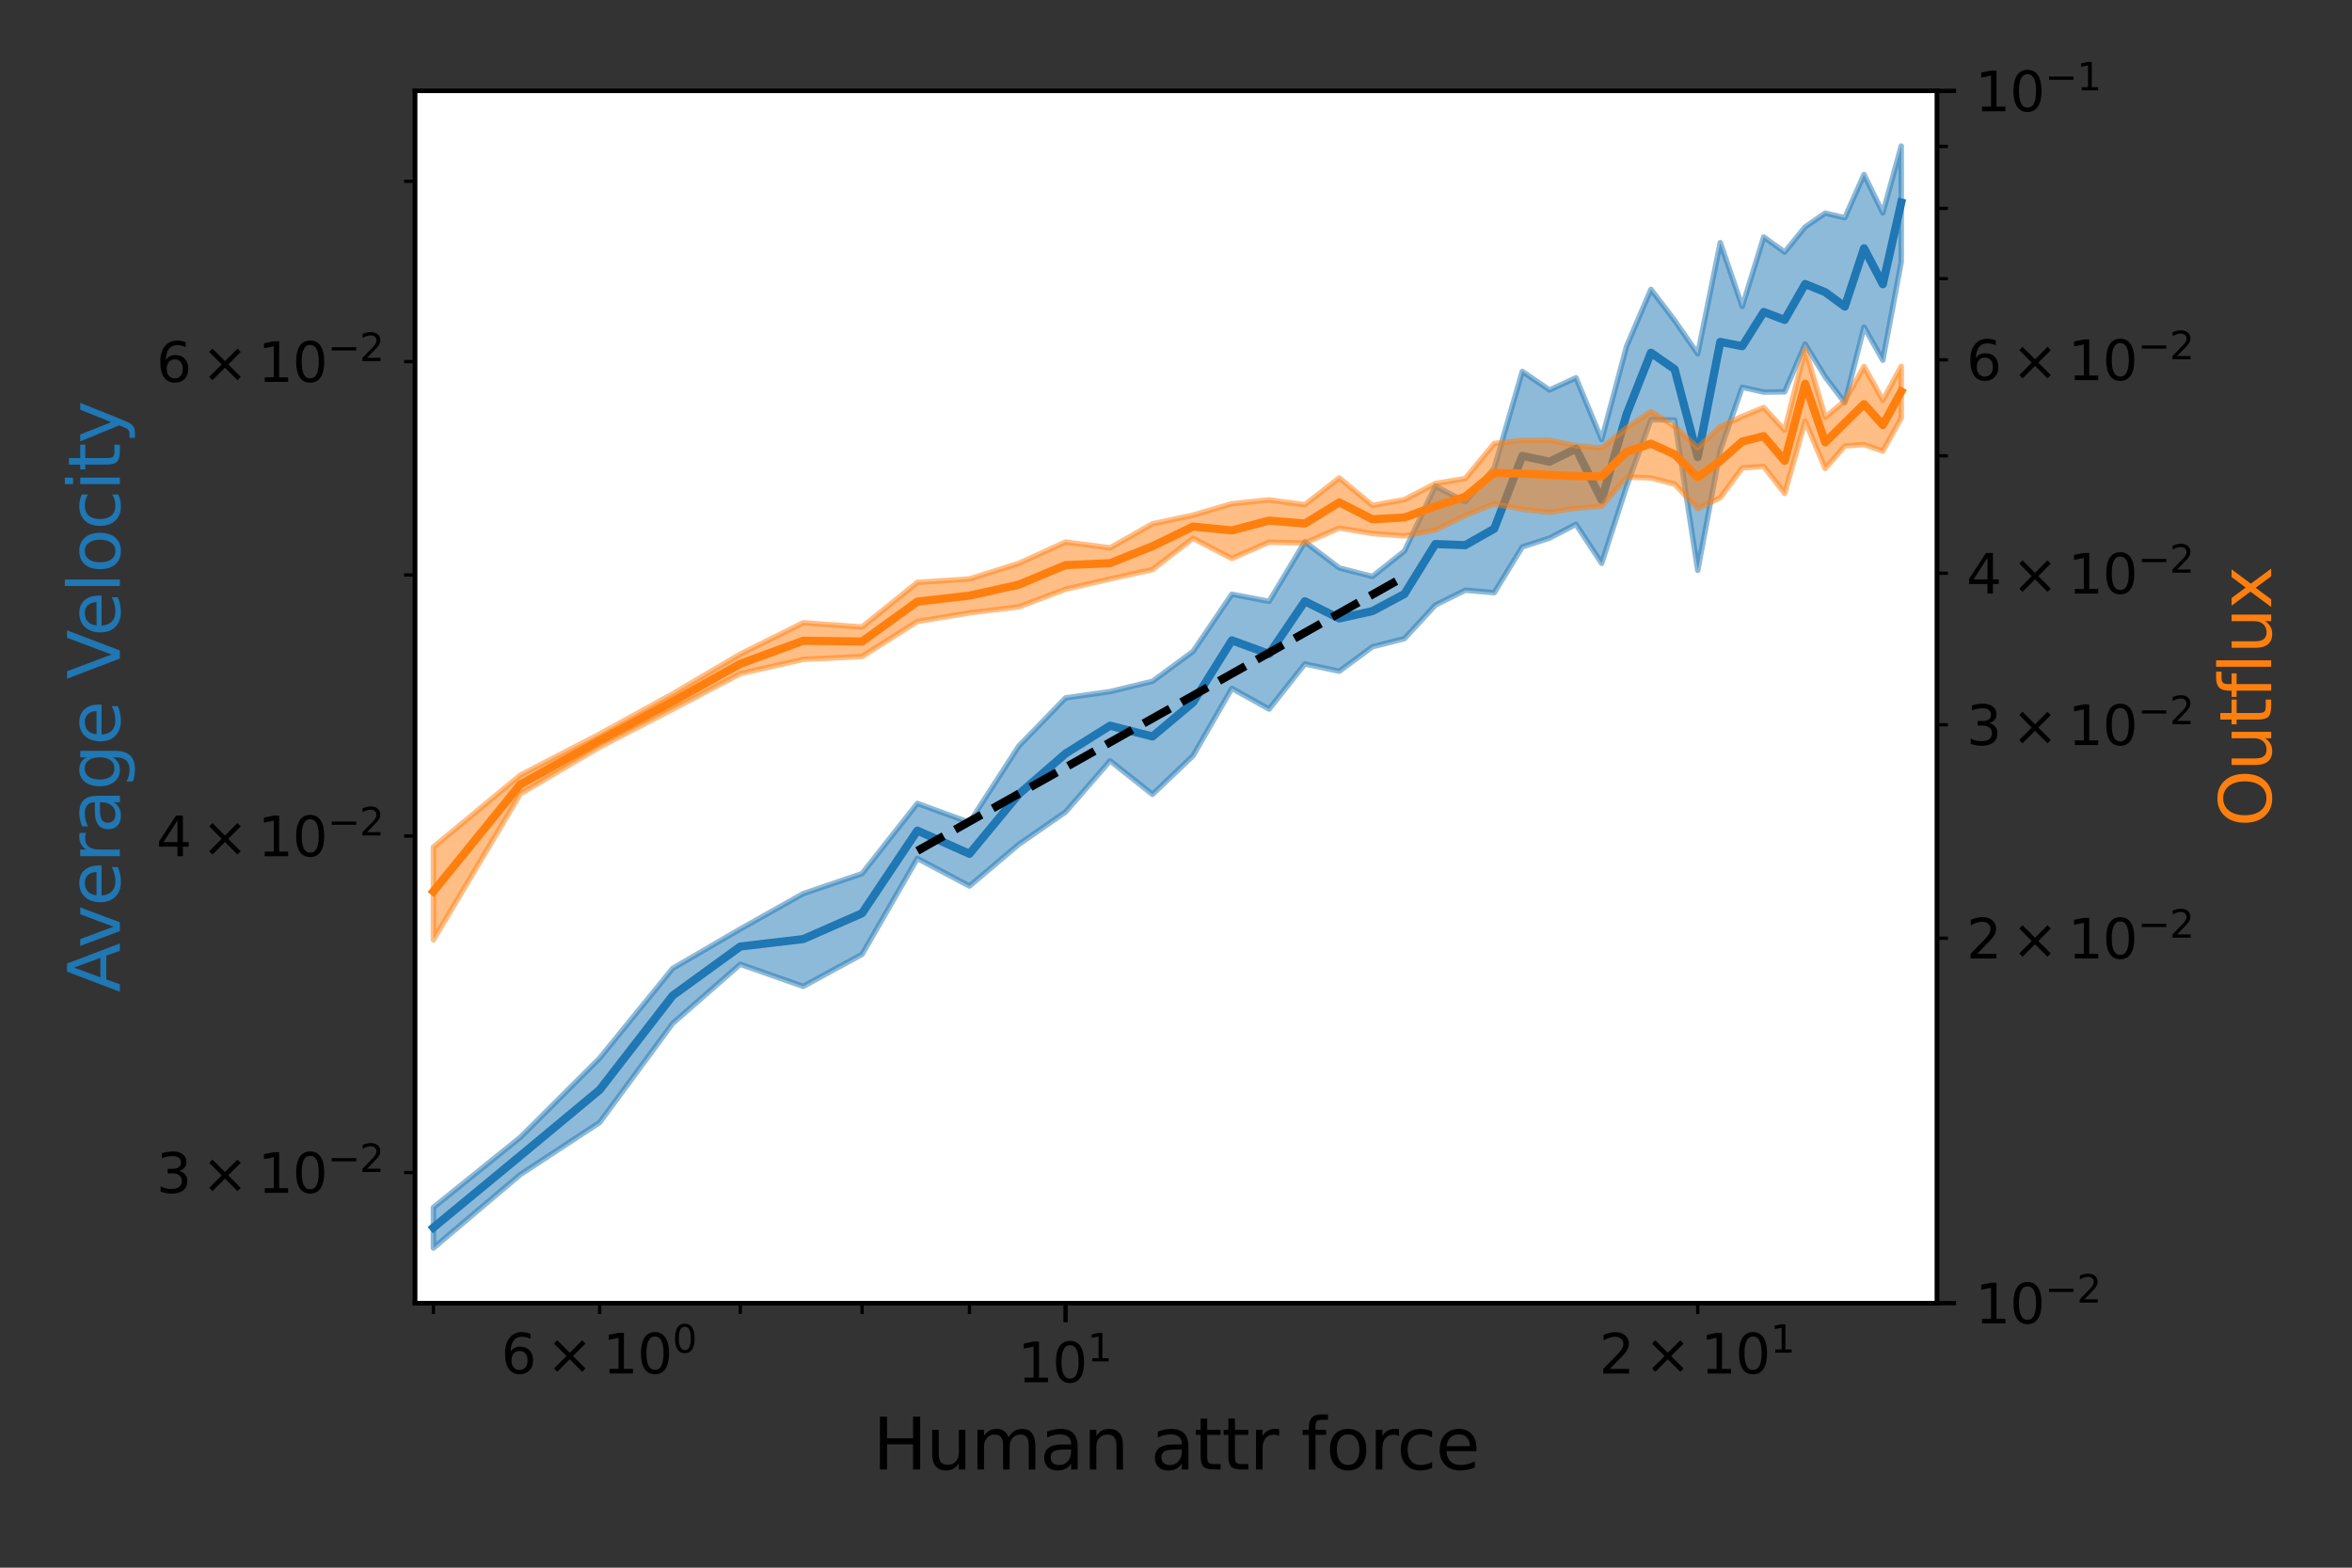 <?xml version="1.0" encoding="utf-8" standalone="no"?>
<!DOCTYPE svg PUBLIC "-//W3C//DTD SVG 1.1//EN"
  "http://www.w3.org/Graphics/SVG/1.1/DTD/svg11.dtd">
<svg height="288pt" version="1.1" viewBox="0 0 432 288" width="432pt" xmlns="http://www.w3.org/2000/svg" xmlns:xlink="http://www.w3.org/1999/xlink">
 <rect x="0" y="0" width="432" height="288" fill="#333333" stroke="none"/>
 <defs>
  <style type="text/css">*{stroke-linecap:butt;stroke-linejoin:round;}</style>
 </defs>
 <g id="figure_1">
  <g id="patch_1">
   <path d="M 0 288 
L 432 288 
L 432 0 
L 0 0 
z
" style="fill:none;"/>
  </g>
  <g id="axes_1">
   <g id="patch_2">
    <path d="M 76.22 239.4 
L 355.78 239.4 
L 355.78 16.7 
L 76.22 16.7 
z
" style="fill:#ffffff;"/>
   </g>
   <g id="PolyCollection_1">
    <defs>
     <path d="M 79.604 -66.181 
L 79.604 -58.723 
L 95.57 -72.226 
L 110.146 -81.796 
L 123.554 -99.995 
L 135.969 -110.855 
L 147.526 -106.795 
L 158.337 -112.675 
L 168.493 -130.296 
L 178.068 -125.228 
L 187.125 -132.882 
L 195.717 -138.835 
L 203.89 -148.235 
L 211.683 -142.067 
L 219.129 -149.161 
L 226.259 -161.537 
L 233.097 -157.732 
L 239.667 -166.028 
L 245.989 -164.69 
L 252.081 -169.184 
L 257.96 -170.682 
L 263.639 -176.838 
L 269.132 -179.574 
L 274.45 -179.114 
L 279.605 -187.526 
L 284.605 -189.148 
L 289.461 -191.686 
L 294.18 -184.505 
L 298.77 -198.673 
L 303.237 -210.89 
L 307.589 -210.831 
L 311.83 -183.221 
L 315.966 -205.252 
L 320.003 -216.854 
L 323.945 -215.964 
L 327.796 -216.009 
L 331.56 -224.786 
L 335.242 -218.756 
L 338.845 -214.016 
L 342.372 -227.916 
L 345.826 -221.832 
L 349.21 -239.877 
L 349.21 -261.177 
L 349.21 -261.177 
L 345.826 -248.889 
L 342.372 -255.943 
L 338.845 -248.002 
L 335.242 -248.847 
L 331.56 -246.318 
L 327.796 -241.687 
L 323.945 -244.463 
L 320.003 -231.689 
L 315.966 -243.425 
L 311.83 -222.994 
L 307.589 -229.121 
L 303.237 -234.841 
L 298.77 -224.41 
L 294.18 -207.234 
L 289.461 -218.597 
L 284.605 -216.35 
L 279.605 -219.766 
L 274.45 -202.018 
L 269.132 -195.811 
L 263.639 -198.718 
L 257.96 -186.772 
L 252.081 -182.095 
L 245.989 -183.659 
L 239.667 -188.464 
L 233.097 -177.522 
L 226.259 -178.835 
L 219.129 -168.321 
L 211.683 -162.837 
L 203.89 -160.946 
L 195.717 -159.787 
L 187.125 -150.939 
L 178.068 -136.906 
L 168.493 -140.404 
L 158.337 -127.511 
L 147.526 -123.827 
L 135.969 -117.326 
L 123.554 -110.09 
L 110.146 -93.615 
L 95.57 -79.061 
L 79.604 -66.181 
z
" id="me53e85775e" style="stroke:#1f77b4;stroke-opacity:0.5;"/>
    </defs>
    <g clip-path="url(#p879fe838e2)">
     <use style="fill:#1f77b4;fill-opacity:0.5;stroke:#1f77b4;stroke-opacity:0.5;" x="0" xlink:href="#me53e85775e" y="288"/>
    </g>
   </g>
   <g id="matplotlib.axis_1">
    <g id="xtick_1">
     <g id="line2d_1">
      <defs>
       <path d="M 0 0 
L 0 3.5 
" id="mfb3a7c84f4" style="stroke:#000000;stroke-width:0.8;"/>
      </defs>
      <g>
       <use style="stroke:#000000;stroke-width:0.8;" x="195.717" xlink:href="#mfb3a7c84f4" y="239.4"/>
      </g>
     </g>
     <g id="text_1">
      <!-- $\mathdefault{10^{1}}$ -->
      <g transform="translate(186.917 253.998)scale(0.1 -0.1)">
       <defs>
        <path d="M 794 531 
L 1825 531 
L 1825 4091 
L 703 3866 
L 703 4441 
L 1819 4666 
L 2450 4666 
L 2450 531 
L 3481 531 
L 3481 0 
L 794 0 
L 794 531 
z
" id="DejaVuSans-31" transform="scale(0.016)"/>
        <path d="M 2034 4250 
Q 1547 4250 1301 3770 
Q 1056 3291 1056 2328 
Q 1056 1369 1301 889 
Q 1547 409 2034 409 
Q 2525 409 2770 889 
Q 3016 1369 3016 2328 
Q 3016 3291 2770 3770 
Q 2525 4250 2034 4250 
z
M 2034 4750 
Q 2819 4750 3233 4129 
Q 3647 3509 3647 2328 
Q 3647 1150 3233 529 
Q 2819 -91 2034 -91 
Q 1250 -91 836 529 
Q 422 1150 422 2328 
Q 422 3509 836 4129 
Q 1250 4750 2034 4750 
z
" id="DejaVuSans-30" transform="scale(0.016)"/>
       </defs>
       <use transform="translate(0 0.684)" xlink:href="#DejaVuSans-31"/>
       <use transform="translate(63.623 0.684)" xlink:href="#DejaVuSans-30"/>
       <use transform="translate(128.203 38.966)scale(0.7)" xlink:href="#DejaVuSans-31"/>
      </g>
     </g>
    </g>
    <g id="xtick_2">
     <g id="line2d_2">
      <defs>
       <path d="M 0 0 
L 0 2 
" id="m7fc9ef101c" style="stroke:#000000;stroke-width:0.6;"/>
      </defs>
      <g>
       <use style="stroke:#000000;stroke-width:0.6;" x="79.604" xlink:href="#m7fc9ef101c" y="239.4"/>
      </g>
     </g>
    </g>
    <g id="xtick_3">
     <g id="line2d_3">
      <g>
       <use style="stroke:#000000;stroke-width:0.6;" x="110.146" xlink:href="#m7fc9ef101c" y="239.4"/>
      </g>
     </g>
     <g id="text_2">
      <!-- $\mathdefault{6\times10^{0}}$ -->
      <g transform="translate(92.046 252.398)scale(0.1 -0.1)">
       <defs>
        <path d="M 2113 2584 
Q 1688 2584 1439 2293 
Q 1191 2003 1191 1497 
Q 1191 994 1439 701 
Q 1688 409 2113 409 
Q 2538 409 2786 701 
Q 3034 994 3034 1497 
Q 3034 2003 2786 2293 
Q 2538 2584 2113 2584 
z
M 3366 4563 
L 3366 3988 
Q 3128 4100 2886 4159 
Q 2644 4219 2406 4219 
Q 1781 4219 1451 3797 
Q 1122 3375 1075 2522 
Q 1259 2794 1537 2939 
Q 1816 3084 2150 3084 
Q 2853 3084 3261 2657 
Q 3669 2231 3669 1497 
Q 3669 778 3244 343 
Q 2819 -91 2113 -91 
Q 1303 -91 875 529 
Q 447 1150 447 2328 
Q 447 3434 972 4092 
Q 1497 4750 2381 4750 
Q 2619 4750 2861 4703 
Q 3103 4656 3366 4563 
z
" id="DejaVuSans-36" transform="scale(0.016)"/>
        <path d="M 4488 3438 
L 3059 2003 
L 4488 575 
L 4116 197 
L 2681 1631 
L 1247 197 
L 878 575 
L 2303 2003 
L 878 3438 
L 1247 3816 
L 2681 2381 
L 4116 3816 
L 4488 3438 
z
" id="DejaVuSans-d7" transform="scale(0.016)"/>
       </defs>
       <use transform="translate(0 0.766)" xlink:href="#DejaVuSans-36"/>
       <use transform="translate(83.105 0.766)" xlink:href="#DejaVuSans-d7"/>
       <use transform="translate(186.377 0.766)" xlink:href="#DejaVuSans-31"/>
       <use transform="translate(250 0.766)" xlink:href="#DejaVuSans-30"/>
       <use transform="translate(314.58 39.047)scale(0.7)" xlink:href="#DejaVuSans-30"/>
      </g>
     </g>
    </g>
    <g id="xtick_4">
     <g id="line2d_4">
      <g>
       <use style="stroke:#000000;stroke-width:0.6;" x="135.969" xlink:href="#m7fc9ef101c" y="239.4"/>
      </g>
     </g>
    </g>
    <g id="xtick_5">
     <g id="line2d_5">
      <g>
       <use style="stroke:#000000;stroke-width:0.6;" x="158.337" xlink:href="#m7fc9ef101c" y="239.4"/>
      </g>
     </g>
    </g>
    <g id="xtick_6">
     <g id="line2d_6">
      <g>
       <use style="stroke:#000000;stroke-width:0.6;" x="178.068" xlink:href="#m7fc9ef101c" y="239.4"/>
      </g>
     </g>
    </g>
    <g id="xtick_7">
     <g id="line2d_7">
      <g>
       <use style="stroke:#000000;stroke-width:0.6;" x="311.83" xlink:href="#m7fc9ef101c" y="239.4"/>
      </g>
     </g>
     <g id="text_3">
      <!-- $\mathdefault{2\times10^{1}}$ -->
      <g transform="translate(293.73 252.398)scale(0.1 -0.1)">
       <defs>
        <path d="M 1228 531 
L 3431 531 
L 3431 0 
L 469 0 
L 469 531 
Q 828 903 1448 1529 
Q 2069 2156 2228 2338 
Q 2531 2678 2651 2914 
Q 2772 3150 2772 3378 
Q 2772 3750 2511 3984 
Q 2250 4219 1831 4219 
Q 1534 4219 1204 4116 
Q 875 4013 500 3803 
L 500 4441 
Q 881 4594 1212 4672 
Q 1544 4750 1819 4750 
Q 2544 4750 2975 4387 
Q 3406 4025 3406 3419 
Q 3406 3131 3298 2873 
Q 3191 2616 2906 2266 
Q 2828 2175 2409 1742 
Q 1991 1309 1228 531 
z
" id="DejaVuSans-32" transform="scale(0.016)"/>
       </defs>
       <use transform="translate(0 0.684)" xlink:href="#DejaVuSans-32"/>
       <use transform="translate(83.105 0.684)" xlink:href="#DejaVuSans-d7"/>
       <use transform="translate(186.377 0.684)" xlink:href="#DejaVuSans-31"/>
       <use transform="translate(250 0.684)" xlink:href="#DejaVuSans-30"/>
       <use transform="translate(314.58 38.966)scale(0.7)" xlink:href="#DejaVuSans-31"/>
      </g>
     </g>
    </g>
    <g id="text_4">
     <!-- Human attr force -->
     <g transform="translate(160.31 269.956)scale(0.13 -0.13)">
      <defs>
       <path d="M 628 4666 
L 1259 4666 
L 1259 2753 
L 3553 2753 
L 3553 4666 
L 4184 4666 
L 4184 0 
L 3553 0 
L 3553 2222 
L 1259 2222 
L 1259 0 
L 628 0 
L 628 4666 
z
" id="DejaVuSans-48" transform="scale(0.016)"/>
       <path d="M 544 1381 
L 544 3500 
L 1119 3500 
L 1119 1403 
Q 1119 906 1312 657 
Q 1506 409 1894 409 
Q 2359 409 2629 706 
Q 2900 1003 2900 1516 
L 2900 3500 
L 3475 3500 
L 3475 0 
L 2900 0 
L 2900 538 
Q 2691 219 2414 64 
Q 2138 -91 1772 -91 
Q 1169 -91 856 284 
Q 544 659 544 1381 
z
M 1991 3584 
L 1991 3584 
z
" id="DejaVuSans-75" transform="scale(0.016)"/>
       <path d="M 3328 2828 
Q 3544 3216 3844 3400 
Q 4144 3584 4550 3584 
Q 5097 3584 5394 3201 
Q 5691 2819 5691 2113 
L 5691 0 
L 5113 0 
L 5113 2094 
Q 5113 2597 4934 2840 
Q 4756 3084 4391 3084 
Q 3944 3084 3684 2787 
Q 3425 2491 3425 1978 
L 3425 0 
L 2847 0 
L 2847 2094 
Q 2847 2600 2669 2842 
Q 2491 3084 2119 3084 
Q 1678 3084 1418 2786 
Q 1159 2488 1159 1978 
L 1159 0 
L 581 0 
L 581 3500 
L 1159 3500 
L 1159 2956 
Q 1356 3278 1631 3431 
Q 1906 3584 2284 3584 
Q 2666 3584 2933 3390 
Q 3200 3197 3328 2828 
z
" id="DejaVuSans-6d" transform="scale(0.016)"/>
       <path d="M 2194 1759 
Q 1497 1759 1228 1600 
Q 959 1441 959 1056 
Q 959 750 1161 570 
Q 1363 391 1709 391 
Q 2188 391 2477 730 
Q 2766 1069 2766 1631 
L 2766 1759 
L 2194 1759 
z
M 3341 1997 
L 3341 0 
L 2766 0 
L 2766 531 
Q 2569 213 2275 61 
Q 1981 -91 1556 -91 
Q 1019 -91 701 211 
Q 384 513 384 1019 
Q 384 1609 779 1909 
Q 1175 2209 1959 2209 
L 2766 2209 
L 2766 2266 
Q 2766 2663 2505 2880 
Q 2244 3097 1772 3097 
Q 1472 3097 1187 3025 
Q 903 2953 641 2809 
L 641 3341 
Q 956 3463 1253 3523 
Q 1550 3584 1831 3584 
Q 2591 3584 2966 3190 
Q 3341 2797 3341 1997 
z
" id="DejaVuSans-61" transform="scale(0.016)"/>
       <path d="M 3513 2113 
L 3513 0 
L 2938 0 
L 2938 2094 
Q 2938 2591 2744 2837 
Q 2550 3084 2163 3084 
Q 1697 3084 1428 2787 
Q 1159 2491 1159 1978 
L 1159 0 
L 581 0 
L 581 3500 
L 1159 3500 
L 1159 2956 
Q 1366 3272 1645 3428 
Q 1925 3584 2291 3584 
Q 2894 3584 3203 3211 
Q 3513 2838 3513 2113 
z
" id="DejaVuSans-6e" transform="scale(0.016)"/>
       <path id="DejaVuSans-20" transform="scale(0.016)"/>
       <path d="M 1172 4494 
L 1172 3500 
L 2356 3500 
L 2356 3053 
L 1172 3053 
L 1172 1153 
Q 1172 725 1289 603 
Q 1406 481 1766 481 
L 2356 481 
L 2356 0 
L 1766 0 
Q 1100 0 847 248 
Q 594 497 594 1153 
L 594 3053 
L 172 3053 
L 172 3500 
L 594 3500 
L 594 4494 
L 1172 4494 
z
" id="DejaVuSans-74" transform="scale(0.016)"/>
       <path d="M 2631 2963 
Q 2534 3019 2420 3045 
Q 2306 3072 2169 3072 
Q 1681 3072 1420 2755 
Q 1159 2438 1159 1844 
L 1159 0 
L 581 0 
L 581 3500 
L 1159 3500 
L 1159 2956 
Q 1341 3275 1631 3429 
Q 1922 3584 2338 3584 
Q 2397 3584 2469 3576 
Q 2541 3569 2628 3553 
L 2631 2963 
z
" id="DejaVuSans-72" transform="scale(0.016)"/>
       <path d="M 2375 4863 
L 2375 4384 
L 1825 4384 
Q 1516 4384 1395 4259 
Q 1275 4134 1275 3809 
L 1275 3500 
L 2222 3500 
L 2222 3053 
L 1275 3053 
L 1275 0 
L 697 0 
L 697 3053 
L 147 3053 
L 147 3500 
L 697 3500 
L 697 3744 
Q 697 4328 969 4595 
Q 1241 4863 1831 4863 
L 2375 4863 
z
" id="DejaVuSans-66" transform="scale(0.016)"/>
       <path d="M 1959 3097 
Q 1497 3097 1228 2736 
Q 959 2375 959 1747 
Q 959 1119 1226 758 
Q 1494 397 1959 397 
Q 2419 397 2687 759 
Q 2956 1122 2956 1747 
Q 2956 2369 2687 2733 
Q 2419 3097 1959 3097 
z
M 1959 3584 
Q 2709 3584 3137 3096 
Q 3566 2609 3566 1747 
Q 3566 888 3137 398 
Q 2709 -91 1959 -91 
Q 1206 -91 779 398 
Q 353 888 353 1747 
Q 353 2609 779 3096 
Q 1206 3584 1959 3584 
z
" id="DejaVuSans-6f" transform="scale(0.016)"/>
       <path d="M 3122 3366 
L 3122 2828 
Q 2878 2963 2633 3030 
Q 2388 3097 2138 3097 
Q 1578 3097 1268 2742 
Q 959 2388 959 1747 
Q 959 1106 1268 751 
Q 1578 397 2138 397 
Q 2388 397 2633 464 
Q 2878 531 3122 666 
L 3122 134 
Q 2881 22 2623 -34 
Q 2366 -91 2075 -91 
Q 1284 -91 818 406 
Q 353 903 353 1747 
Q 353 2603 823 3093 
Q 1294 3584 2113 3584 
Q 2378 3584 2631 3529 
Q 2884 3475 3122 3366 
z
" id="DejaVuSans-63" transform="scale(0.016)"/>
       <path d="M 3597 1894 
L 3597 1613 
L 953 1613 
Q 991 1019 1311 708 
Q 1631 397 2203 397 
Q 2534 397 2845 478 
Q 3156 559 3463 722 
L 3463 178 
Q 3153 47 2828 -22 
Q 2503 -91 2169 -91 
Q 1331 -91 842 396 
Q 353 884 353 1716 
Q 353 2575 817 3079 
Q 1281 3584 2069 3584 
Q 2775 3584 3186 3129 
Q 3597 2675 3597 1894 
z
M 3022 2063 
Q 3016 2534 2758 2815 
Q 2500 3097 2075 3097 
Q 1594 3097 1305 2825 
Q 1016 2553 972 2059 
L 3022 2063 
z
" id="DejaVuSans-65" transform="scale(0.016)"/>
      </defs>
      <use xlink:href="#DejaVuSans-48"/>
      <use x="75.195" xlink:href="#DejaVuSans-75"/>
      <use x="138.574" xlink:href="#DejaVuSans-6d"/>
      <use x="235.986" xlink:href="#DejaVuSans-61"/>
      <use x="297.266" xlink:href="#DejaVuSans-6e"/>
      <use x="360.645" xlink:href="#DejaVuSans-20"/>
      <use x="392.432" xlink:href="#DejaVuSans-61"/>
      <use x="453.711" xlink:href="#DejaVuSans-74"/>
      <use x="492.92" xlink:href="#DejaVuSans-74"/>
      <use x="532.129" xlink:href="#DejaVuSans-72"/>
      <use x="573.242" xlink:href="#DejaVuSans-20"/>
      <use x="605.029" xlink:href="#DejaVuSans-66"/>
      <use x="640.234" xlink:href="#DejaVuSans-6f"/>
      <use x="701.416" xlink:href="#DejaVuSans-72"/>
      <use x="740.279" xlink:href="#DejaVuSans-63"/>
      <use x="795.26" xlink:href="#DejaVuSans-65"/>
     </g>
    </g>
   </g>
   <g id="matplotlib.axis_2">
    <g id="ytick_1">
     <g id="line2d_8">
      <defs>
       <path d="M 0 0 
L -2 0 
" id="me4677d791e" style="stroke:#000000;stroke-width:0.6;"/>
      </defs>
      <g>
       <use style="stroke:#000000;stroke-width:0.6;" x="76.22" xlink:href="#me4677d791e" y="215.41"/>
      </g>
     </g>
     <g id="text_5">
      <!-- $\mathdefault{3\times10^{-2}}$ -->
      <g transform="translate(28.72 219.209)scale(0.1 -0.1)">
       <defs>
        <path d="M 2597 2516 
Q 3050 2419 3304 2112 
Q 3559 1806 3559 1356 
Q 3559 666 3084 287 
Q 2609 -91 1734 -91 
Q 1441 -91 1130 -33 
Q 819 25 488 141 
L 488 750 
Q 750 597 1062 519 
Q 1375 441 1716 441 
Q 2309 441 2620 675 
Q 2931 909 2931 1356 
Q 2931 1769 2642 2001 
Q 2353 2234 1838 2234 
L 1294 2234 
L 1294 2753 
L 1863 2753 
Q 2328 2753 2575 2939 
Q 2822 3125 2822 3475 
Q 2822 3834 2567 4026 
Q 2313 4219 1838 4219 
Q 1578 4219 1281 4162 
Q 984 4106 628 3988 
L 628 4550 
Q 988 4650 1302 4700 
Q 1616 4750 1894 4750 
Q 2613 4750 3031 4423 
Q 3450 4097 3450 3541 
Q 3450 3153 3228 2886 
Q 3006 2619 2597 2516 
z
" id="DejaVuSans-33" transform="scale(0.016)"/>
        <path d="M 678 2272 
L 4684 2272 
L 4684 1741 
L 678 1741 
L 678 2272 
z
" id="DejaVuSans-2212" transform="scale(0.016)"/>
       </defs>
       <use transform="translate(0 0.766)" xlink:href="#DejaVuSans-33"/>
       <use transform="translate(83.105 0.766)" xlink:href="#DejaVuSans-d7"/>
       <use transform="translate(186.377 0.766)" xlink:href="#DejaVuSans-31"/>
       <use transform="translate(250 0.766)" xlink:href="#DejaVuSans-30"/>
       <use transform="translate(314.58 39.047)scale(0.7)" xlink:href="#DejaVuSans-2212"/>
       <use transform="translate(373.232 39.047)scale(0.7)" xlink:href="#DejaVuSans-32"/>
      </g>
     </g>
    </g>
    <g id="ytick_2">
     <g id="line2d_9">
      <g>
       <use style="stroke:#000000;stroke-width:0.6;" x="76.22" xlink:href="#me4677d791e" y="153.581"/>
      </g>
     </g>
     <g id="text_6">
      <!-- $\mathdefault{4\times10^{-2}}$ -->
      <g transform="translate(28.72 157.38)scale(0.1 -0.1)">
       <defs>
        <path d="M 2419 4116 
L 825 1625 
L 2419 1625 
L 2419 4116 
z
M 2253 4666 
L 3047 4666 
L 3047 1625 
L 3713 1625 
L 3713 1100 
L 3047 1100 
L 3047 0 
L 2419 0 
L 2419 1100 
L 313 1100 
L 313 1709 
L 2253 4666 
z
" id="DejaVuSans-34" transform="scale(0.016)"/>
       </defs>
       <use transform="translate(0 0.766)" xlink:href="#DejaVuSans-34"/>
       <use transform="translate(83.105 0.766)" xlink:href="#DejaVuSans-d7"/>
       <use transform="translate(186.377 0.766)" xlink:href="#DejaVuSans-31"/>
       <use transform="translate(250 0.766)" xlink:href="#DejaVuSans-30"/>
       <use transform="translate(314.58 39.047)scale(0.7)" xlink:href="#DejaVuSans-2212"/>
       <use transform="translate(373.232 39.047)scale(0.7)" xlink:href="#DejaVuSans-32"/>
      </g>
     </g>
    </g>
    <g id="ytick_3">
     <g id="line2d_10">
      <g>
       <use style="stroke:#000000;stroke-width:0.6;" x="76.22" xlink:href="#me4677d791e" y="105.622"/>
      </g>
     </g>
    </g>
    <g id="ytick_4">
     <g id="line2d_11">
      <g>
       <use style="stroke:#000000;stroke-width:0.6;" x="76.22" xlink:href="#me4677d791e" y="66.437"/>
      </g>
     </g>
     <g id="text_7">
      <!-- $\mathdefault{6\times10^{-2}}$ -->
      <g transform="translate(28.72 70.237)scale(0.1 -0.1)">
       <use transform="translate(0 0.766)" xlink:href="#DejaVuSans-36"/>
       <use transform="translate(83.105 0.766)" xlink:href="#DejaVuSans-d7"/>
       <use transform="translate(186.377 0.766)" xlink:href="#DejaVuSans-31"/>
       <use transform="translate(250 0.766)" xlink:href="#DejaVuSans-30"/>
       <use transform="translate(314.58 39.047)scale(0.7)" xlink:href="#DejaVuSans-2212"/>
       <use transform="translate(373.232 39.047)scale(0.7)" xlink:href="#DejaVuSans-32"/>
      </g>
     </g>
    </g>
    <g id="ytick_5">
     <g id="line2d_12">
      <g>
       <use style="stroke:#000000;stroke-width:0.6;" x="76.22" xlink:href="#me4677d791e" y="33.307"/>
      </g>
     </g>
    </g>
    <g id="text_8">
     <!-- Average Velocity -->
     <g style="fill:#1f77b4;" transform="translate(22.016 182.309)rotate(-90)scale(0.13 -0.13)">
      <defs>
       <path d="M 2188 4044 
L 1331 1722 
L 3047 1722 
L 2188 4044 
z
M 1831 4666 
L 2547 4666 
L 4325 0 
L 3669 0 
L 3244 1197 
L 1141 1197 
L 716 0 
L 50 0 
L 1831 4666 
z
" id="DejaVuSans-41" transform="scale(0.016)"/>
       <path d="M 191 3500 
L 800 3500 
L 1894 563 
L 2988 3500 
L 3597 3500 
L 2284 0 
L 1503 0 
L 191 3500 
z
" id="DejaVuSans-76" transform="scale(0.016)"/>
       <path d="M 2906 1791 
Q 2906 2416 2648 2759 
Q 2391 3103 1925 3103 
Q 1463 3103 1205 2759 
Q 947 2416 947 1791 
Q 947 1169 1205 825 
Q 1463 481 1925 481 
Q 2391 481 2648 825 
Q 2906 1169 2906 1791 
z
M 3481 434 
Q 3481 -459 3084 -895 
Q 2688 -1331 1869 -1331 
Q 1566 -1331 1297 -1286 
Q 1028 -1241 775 -1147 
L 775 -588 
Q 1028 -725 1275 -790 
Q 1522 -856 1778 -856 
Q 2344 -856 2625 -561 
Q 2906 -266 2906 331 
L 2906 616 
Q 2728 306 2450 153 
Q 2172 0 1784 0 
Q 1141 0 747 490 
Q 353 981 353 1791 
Q 353 2603 747 3093 
Q 1141 3584 1784 3584 
Q 2172 3584 2450 3431 
Q 2728 3278 2906 2969 
L 2906 3500 
L 3481 3500 
L 3481 434 
z
" id="DejaVuSans-67" transform="scale(0.016)"/>
       <path d="M 1831 0 
L 50 4666 
L 709 4666 
L 2188 738 
L 3669 4666 
L 4325 4666 
L 2547 0 
L 1831 0 
z
" id="DejaVuSans-56" transform="scale(0.016)"/>
       <path d="M 603 4863 
L 1178 4863 
L 1178 0 
L 603 0 
L 603 4863 
z
" id="DejaVuSans-6c" transform="scale(0.016)"/>
       <path d="M 603 3500 
L 1178 3500 
L 1178 0 
L 603 0 
L 603 3500 
z
M 603 4863 
L 1178 4863 
L 1178 4134 
L 603 4134 
L 603 4863 
z
" id="DejaVuSans-69" transform="scale(0.016)"/>
       <path d="M 2059 -325 
Q 1816 -950 1584 -1140 
Q 1353 -1331 966 -1331 
L 506 -1331 
L 506 -850 
L 844 -850 
Q 1081 -850 1212 -737 
Q 1344 -625 1503 -206 
L 1606 56 
L 191 3500 
L 800 3500 
L 1894 763 
L 2988 3500 
L 3597 3500 
L 2059 -325 
z
" id="DejaVuSans-79" transform="scale(0.016)"/>
      </defs>
      <use xlink:href="#DejaVuSans-41"/>
      <use x="62.533" xlink:href="#DejaVuSans-76"/>
      <use x="121.713" xlink:href="#DejaVuSans-65"/>
      <use x="183.236" xlink:href="#DejaVuSans-72"/>
      <use x="224.35" xlink:href="#DejaVuSans-61"/>
      <use x="285.629" xlink:href="#DejaVuSans-67"/>
      <use x="349.105" xlink:href="#DejaVuSans-65"/>
      <use x="410.629" xlink:href="#DejaVuSans-20"/>
      <use x="442.416" xlink:href="#DejaVuSans-56"/>
      <use x="503.074" xlink:href="#DejaVuSans-65"/>
      <use x="564.598" xlink:href="#DejaVuSans-6c"/>
      <use x="592.381" xlink:href="#DejaVuSans-6f"/>
      <use x="653.562" xlink:href="#DejaVuSans-63"/>
      <use x="708.543" xlink:href="#DejaVuSans-69"/>
      <use x="736.326" xlink:href="#DejaVuSans-74"/>
      <use x="775.535" xlink:href="#DejaVuSans-79"/>
     </g>
    </g>
   </g>
   <g id="line2d_13">
    <path clip-path="url(#p879fe838e2)" d="M 79.604 225.516 
L 95.57 212.329 
L 110.146 200.213 
L 123.554 182.898 
L 135.969 173.885 
L 147.526 172.52 
L 158.337 167.779 
L 168.493 152.59 
L 178.068 156.854 
L 187.125 145.9 
L 195.717 138.434 
L 203.89 133.316 
L 211.683 135.297 
L 219.129 129.046 
L 226.259 117.64 
L 233.097 120.145 
L 239.667 110.461 
L 245.989 113.616 
L 252.081 112.264 
L 257.96 109.122 
L 263.639 99.943 
L 269.132 100.154 
L 274.45 97.129 
L 279.605 83.75 
L 284.605 84.821 
L 289.461 82.438 
L 294.18 91.83 
L 298.77 76.073 
L 303.237 64.801 
L 307.589 67.829 
L 311.83 83.974 
L 315.966 62.815 
L 320.003 63.6 
L 323.945 57.314 
L 327.796 58.769 
L 331.56 52.178 
L 335.242 53.672 
L 338.845 56.32 
L 342.372 45.614 
L 345.826 52.214 
L 349.21 37.209 
" style="fill:none;stroke:#1f77b4;stroke-linecap:square;stroke-width:1.5;"/>
   </g>
   <g id="line2d_14">
    <path clip-path="url(#p879fe838e2)" d="M 168.493 156.311 
L 178.068 150.918 
L 187.125 145.816 
L 195.717 140.975 
L 203.89 136.371 
L 211.683 131.981 
L 219.129 127.786 
L 226.259 123.77 
L 233.097 119.918 
L 239.667 116.217 
L 245.989 112.656 
L 252.081 109.224 
L 257.96 105.912 
" style="fill:none;stroke:#000000;stroke-dasharray:5.55,2.4;stroke-dashoffset:0;stroke-width:1.5;"/>
   </g>
   <g id="patch_3">
    <path d="M 76.22 239.4 
L 76.22 16.7 
" style="fill:none;stroke:#000000;stroke-linecap:square;stroke-linejoin:miter;stroke-width:0.8;"/>
   </g>
   <g id="patch_4">
    <path d="M 355.78 239.4 
L 355.78 16.7 
" style="fill:none;stroke:#000000;stroke-linecap:square;stroke-linejoin:miter;stroke-width:0.8;"/>
   </g>
   <g id="patch_5">
    <path d="M 76.22 239.4 
L 355.78 239.4 
" style="fill:none;stroke:#000000;stroke-linecap:square;stroke-linejoin:miter;stroke-width:0.8;"/>
   </g>
   <g id="patch_6">
    <path d="M 76.22 16.7 
L 355.78 16.7 
" style="fill:none;stroke:#000000;stroke-linecap:square;stroke-linejoin:miter;stroke-width:0.8;"/>
   </g>
  </g>
  <g id="axes_2">
   <g id="PolyCollection_2">
    <defs>
     <path d="M 79.604 -132.381 
L 79.604 -115.343 
L 95.57 -142.153 
L 110.146 -150.76 
L 123.554 -157.701 
L 135.969 -164.246 
L 147.526 -166.866 
L 158.337 -167.396 
L 168.493 -173.823 
L 178.068 -175.412 
L 187.125 -176.516 
L 195.717 -179.758 
L 203.89 -181.639 
L 211.683 -183.36 
L 219.129 -189.105 
L 226.259 -185.398 
L 233.097 -188.399 
L 239.667 -188.227 
L 245.989 -190.994 
L 252.081 -189.982 
L 257.96 -189.541 
L 263.639 -190.621 
L 269.132 -193.31 
L 274.45 -195.428 
L 279.605 -194.441 
L 284.605 -193.884 
L 289.461 -194.618 
L 294.18 -194.994 
L 298.77 -200.355 
L 303.237 -200.194 
L 307.589 -199.075 
L 311.83 -194.565 
L 315.966 -196.555 
L 320.003 -202.04 
L 323.945 -202.301 
L 327.796 -197.35 
L 331.56 -210.637 
L 335.242 -201.926 
L 338.845 -206.07 
L 342.372 -206.329 
L 345.826 -205.126 
L 349.21 -211.224 
L 349.21 -220.7 
L 349.21 -220.7 
L 345.826 -214.47 
L 342.372 -220.682 
L 338.845 -214.353 
L 335.242 -211.327 
L 331.56 -223.894 
L 327.796 -208.966 
L 323.945 -213.146 
L 320.003 -211.498 
L 315.966 -209.633 
L 311.83 -205.75 
L 307.589 -209.68 
L 303.237 -212.416 
L 298.77 -209.41 
L 294.18 -205.714 
L 289.461 -206.107 
L 284.605 -207.169 
L 279.605 -207.129 
L 274.45 -206.529 
L 269.132 -200.088 
L 263.639 -199.174 
L 257.96 -196.216 
L 252.081 -195.155 
L 245.989 -200.205 
L 239.667 -195.275 
L 233.097 -196.167 
L 226.259 -195.459 
L 219.129 -193.366 
L 211.683 -191.772 
L 203.89 -187.353 
L 195.717 -188.419 
L 187.125 -184.507 
L 178.068 -181.648 
L 168.493 -181.005 
L 158.337 -172.817 
L 147.526 -173.592 
L 135.969 -167.831 
L 123.554 -160.528 
L 110.146 -153.144 
L 95.57 -145.604 
L 79.604 -132.381 
z
" id="mdee3281fab" style="stroke:#ff7f0e;stroke-opacity:0.5;"/>
    </defs>
    <g clip-path="url(#p879fe838e2)">
     <use style="fill:#ff7f0e;fill-opacity:0.5;stroke:#ff7f0e;stroke-opacity:0.5;" x="0" xlink:href="#mdee3281fab" y="288"/>
    </g>
   </g>
   <g id="matplotlib.axis_3">
    <g id="ytick_6">
     <g id="line2d_15">
      <defs>
       <path d="M 0 0 
L 3.5 0 
" id="m7e54fe5d7a" style="stroke:#000000;stroke-width:0.8;"/>
      </defs>
      <g>
       <use style="stroke:#000000;stroke-width:0.8;" x="355.78" xlink:href="#m7e54fe5d7a" y="239.4"/>
      </g>
     </g>
     <g id="text_9">
      <!-- $\mathdefault{10^{-2}}$ -->
      <g transform="translate(362.78 243.199)scale(0.1 -0.1)">
       <use transform="translate(0 0.766)" xlink:href="#DejaVuSans-31"/>
       <use transform="translate(63.623 0.766)" xlink:href="#DejaVuSans-30"/>
       <use transform="translate(128.203 39.047)scale(0.7)" xlink:href="#DejaVuSans-2212"/>
       <use transform="translate(186.855 39.047)scale(0.7)" xlink:href="#DejaVuSans-32"/>
      </g>
     </g>
    </g>
    <g id="ytick_7">
     <g id="line2d_16">
      <g>
       <use style="stroke:#000000;stroke-width:0.8;" x="355.78" xlink:href="#m7e54fe5d7a" y="16.7"/>
      </g>
     </g>
     <g id="text_10">
      <!-- $\mathdefault{10^{-1}}$ -->
      <g transform="translate(362.78 20.499)scale(0.1 -0.1)">
       <use transform="translate(0 0.684)" xlink:href="#DejaVuSans-31"/>
       <use transform="translate(63.623 0.684)" xlink:href="#DejaVuSans-30"/>
       <use transform="translate(128.203 38.966)scale(0.7)" xlink:href="#DejaVuSans-2212"/>
       <use transform="translate(186.855 38.966)scale(0.7)" xlink:href="#DejaVuSans-31"/>
      </g>
     </g>
    </g>
    <g id="ytick_8">
     <g id="line2d_17">
      <defs>
       <path d="M 0 0 
L 2 0 
" id="m29bb0415e5" style="stroke:#000000;stroke-width:0.6;"/>
      </defs>
      <g>
       <use style="stroke:#000000;stroke-width:0.6;" x="355.78" xlink:href="#m29bb0415e5" y="172.361"/>
      </g>
     </g>
     <g id="text_11">
      <!-- $\mathdefault{2\times10^{-2}}$ -->
      <g transform="translate(361.18 176.16)scale(0.1 -0.1)">
       <use transform="translate(0 0.766)" xlink:href="#DejaVuSans-32"/>
       <use transform="translate(83.105 0.766)" xlink:href="#DejaVuSans-d7"/>
       <use transform="translate(186.377 0.766)" xlink:href="#DejaVuSans-31"/>
       <use transform="translate(250 0.766)" xlink:href="#DejaVuSans-30"/>
       <use transform="translate(314.58 39.047)scale(0.7)" xlink:href="#DejaVuSans-2212"/>
       <use transform="translate(373.232 39.047)scale(0.7)" xlink:href="#DejaVuSans-32"/>
      </g>
     </g>
    </g>
    <g id="ytick_9">
     <g id="line2d_18">
      <g>
       <use style="stroke:#000000;stroke-width:0.6;" x="355.78" xlink:href="#m29bb0415e5" y="133.145"/>
      </g>
     </g>
     <g id="text_12">
      <!-- $\mathdefault{3\times10^{-2}}$ -->
      <g transform="translate(361.18 136.944)scale(0.1 -0.1)">
       <use transform="translate(0 0.766)" xlink:href="#DejaVuSans-33"/>
       <use transform="translate(83.105 0.766)" xlink:href="#DejaVuSans-d7"/>
       <use transform="translate(186.377 0.766)" xlink:href="#DejaVuSans-31"/>
       <use transform="translate(250 0.766)" xlink:href="#DejaVuSans-30"/>
       <use transform="translate(314.58 39.047)scale(0.7)" xlink:href="#DejaVuSans-2212"/>
       <use transform="translate(373.232 39.047)scale(0.7)" xlink:href="#DejaVuSans-32"/>
      </g>
     </g>
    </g>
    <g id="ytick_10">
     <g id="line2d_19">
      <g>
       <use style="stroke:#000000;stroke-width:0.6;" x="355.78" xlink:href="#m29bb0415e5" y="105.321"/>
      </g>
     </g>
     <g id="text_13">
      <!-- $\mathdefault{4\times10^{-2}}$ -->
      <g transform="translate(361.18 109.12)scale(0.1 -0.1)">
       <use transform="translate(0 0.766)" xlink:href="#DejaVuSans-34"/>
       <use transform="translate(83.105 0.766)" xlink:href="#DejaVuSans-d7"/>
       <use transform="translate(186.377 0.766)" xlink:href="#DejaVuSans-31"/>
       <use transform="translate(250 0.766)" xlink:href="#DejaVuSans-30"/>
       <use transform="translate(314.58 39.047)scale(0.7)" xlink:href="#DejaVuSans-2212"/>
       <use transform="translate(373.232 39.047)scale(0.7)" xlink:href="#DejaVuSans-32"/>
      </g>
     </g>
    </g>
    <g id="ytick_11">
     <g id="line2d_20">
      <g>
       <use style="stroke:#000000;stroke-width:0.6;" x="355.78" xlink:href="#m29bb0415e5" y="83.739"/>
      </g>
     </g>
    </g>
    <g id="ytick_12">
     <g id="line2d_21">
      <g>
       <use style="stroke:#000000;stroke-width:0.6;" x="355.78" xlink:href="#m29bb0415e5" y="66.106"/>
      </g>
     </g>
     <g id="text_14">
      <!-- $\mathdefault{6\times10^{-2}}$ -->
      <g transform="translate(361.18 69.905)scale(0.1 -0.1)">
       <use transform="translate(0 0.766)" xlink:href="#DejaVuSans-36"/>
       <use transform="translate(83.105 0.766)" xlink:href="#DejaVuSans-d7"/>
       <use transform="translate(186.377 0.766)" xlink:href="#DejaVuSans-31"/>
       <use transform="translate(250 0.766)" xlink:href="#DejaVuSans-30"/>
       <use transform="translate(314.58 39.047)scale(0.7)" xlink:href="#DejaVuSans-2212"/>
       <use transform="translate(373.232 39.047)scale(0.7)" xlink:href="#DejaVuSans-32"/>
      </g>
     </g>
    </g>
    <g id="ytick_13">
     <g id="line2d_22">
      <g>
       <use style="stroke:#000000;stroke-width:0.6;" x="355.78" xlink:href="#m29bb0415e5" y="51.197"/>
      </g>
     </g>
    </g>
    <g id="ytick_14">
     <g id="line2d_23">
      <g>
       <use style="stroke:#000000;stroke-width:0.6;" x="355.78" xlink:href="#m29bb0415e5" y="38.282"/>
      </g>
     </g>
    </g>
    <g id="ytick_15">
     <g id="line2d_24">
      <g>
       <use style="stroke:#000000;stroke-width:0.6;" x="355.78" xlink:href="#m29bb0415e5" y="26.89"/>
      </g>
     </g>
    </g>
    <g id="text_15">
     <!-- Outflux -->
     <g style="fill:#ff7f0e;" transform="translate(417.158 151.895)rotate(-90)scale(0.13 -0.13)">
      <defs>
       <path d="M 2522 4238 
Q 1834 4238 1429 3725 
Q 1025 3213 1025 2328 
Q 1025 1447 1429 934 
Q 1834 422 2522 422 
Q 3209 422 3611 934 
Q 4013 1447 4013 2328 
Q 4013 3213 3611 3725 
Q 3209 4238 2522 4238 
z
M 2522 4750 
Q 3503 4750 4090 4092 
Q 4678 3434 4678 2328 
Q 4678 1225 4090 567 
Q 3503 -91 2522 -91 
Q 1538 -91 948 565 
Q 359 1222 359 2328 
Q 359 3434 948 4092 
Q 1538 4750 2522 4750 
z
" id="DejaVuSans-4f" transform="scale(0.016)"/>
       <path d="M 3513 3500 
L 2247 1797 
L 3578 0 
L 2900 0 
L 1881 1375 
L 863 0 
L 184 0 
L 1544 1831 
L 300 3500 
L 978 3500 
L 1906 2253 
L 2834 3500 
L 3513 3500 
z
" id="DejaVuSans-78" transform="scale(0.016)"/>
      </defs>
      <use xlink:href="#DejaVuSans-4f"/>
      <use x="78.711" xlink:href="#DejaVuSans-75"/>
      <use x="142.09" xlink:href="#DejaVuSans-74"/>
      <use x="181.299" xlink:href="#DejaVuSans-66"/>
      <use x="216.504" xlink:href="#DejaVuSans-6c"/>
      <use x="244.287" xlink:href="#DejaVuSans-75"/>
      <use x="307.666" xlink:href="#DejaVuSans-78"/>
     </g>
    </g>
   </g>
   <g id="LineCollection_1">
    <path clip-path="url(#p879fe838e2)" style="fill:none;stroke:#000000;stroke-dasharray:1.5,2.475;stroke-dashoffset:0;stroke-width:1.5;"/>
   </g>
   <g id="line2d_25">
    <path clip-path="url(#p879fe838e2)" d="M 79.604 163.763 
L 95.57 144.106 
L 110.146 136.041 
L 123.554 128.875 
L 135.969 121.945 
L 147.526 117.713 
L 158.337 117.856 
L 168.493 110.519 
L 178.068 109.42 
L 187.125 107.406 
L 195.717 103.815 
L 203.89 103.461 
L 211.683 100.342 
L 219.129 96.741 
L 226.259 97.441 
L 233.097 95.639 
L 239.667 96.184 
L 245.989 92.291 
L 252.081 95.397 
L 257.96 95.064 
L 263.639 93.008 
L 269.132 91.242 
L 274.45 86.862 
L 279.605 87.007 
L 284.605 87.245 
L 289.461 87.467 
L 294.18 87.497 
L 298.77 83.012 
L 303.237 81.502 
L 307.589 83.477 
L 311.83 87.681 
L 315.966 84.685 
L 320.003 81.115 
L 323.945 80.125 
L 327.796 84.667 
L 331.56 70.507 
L 335.242 81.259 
L 338.845 77.7 
L 342.372 74.228 
L 345.826 78.089 
L 349.21 71.922 
" style="fill:none;stroke:#ff7f0e;stroke-linecap:square;stroke-width:1.5;"/>
   </g>
   <g id="patch_7">
    <path d="M 76.22 239.4 
L 76.22 16.7 
" style="fill:none;stroke:#000000;stroke-linecap:square;stroke-linejoin:miter;stroke-width:0.8;"/>
   </g>
   <g id="patch_8">
    <path d="M 355.78 239.4 
L 355.78 16.7 
" style="fill:none;stroke:#000000;stroke-linecap:square;stroke-linejoin:miter;stroke-width:0.8;"/>
   </g>
   <g id="patch_9">
    <path d="M 76.22 239.4 
L 355.78 239.4 
" style="fill:none;stroke:#000000;stroke-linecap:square;stroke-linejoin:miter;stroke-width:0.8;"/>
   </g>
   <g id="patch_10">
    <path d="M 76.22 16.7 
L 355.78 16.7 
" style="fill:none;stroke:#000000;stroke-linecap:square;stroke-linejoin:miter;stroke-width:0.8;"/>
   </g>
  </g>
 </g>
 <defs>
  <clipPath id="p879fe838e2">
   <rect height="222.7" width="279.56" x="76.22" y="16.7"/>
  </clipPath>
 </defs>
</svg>
